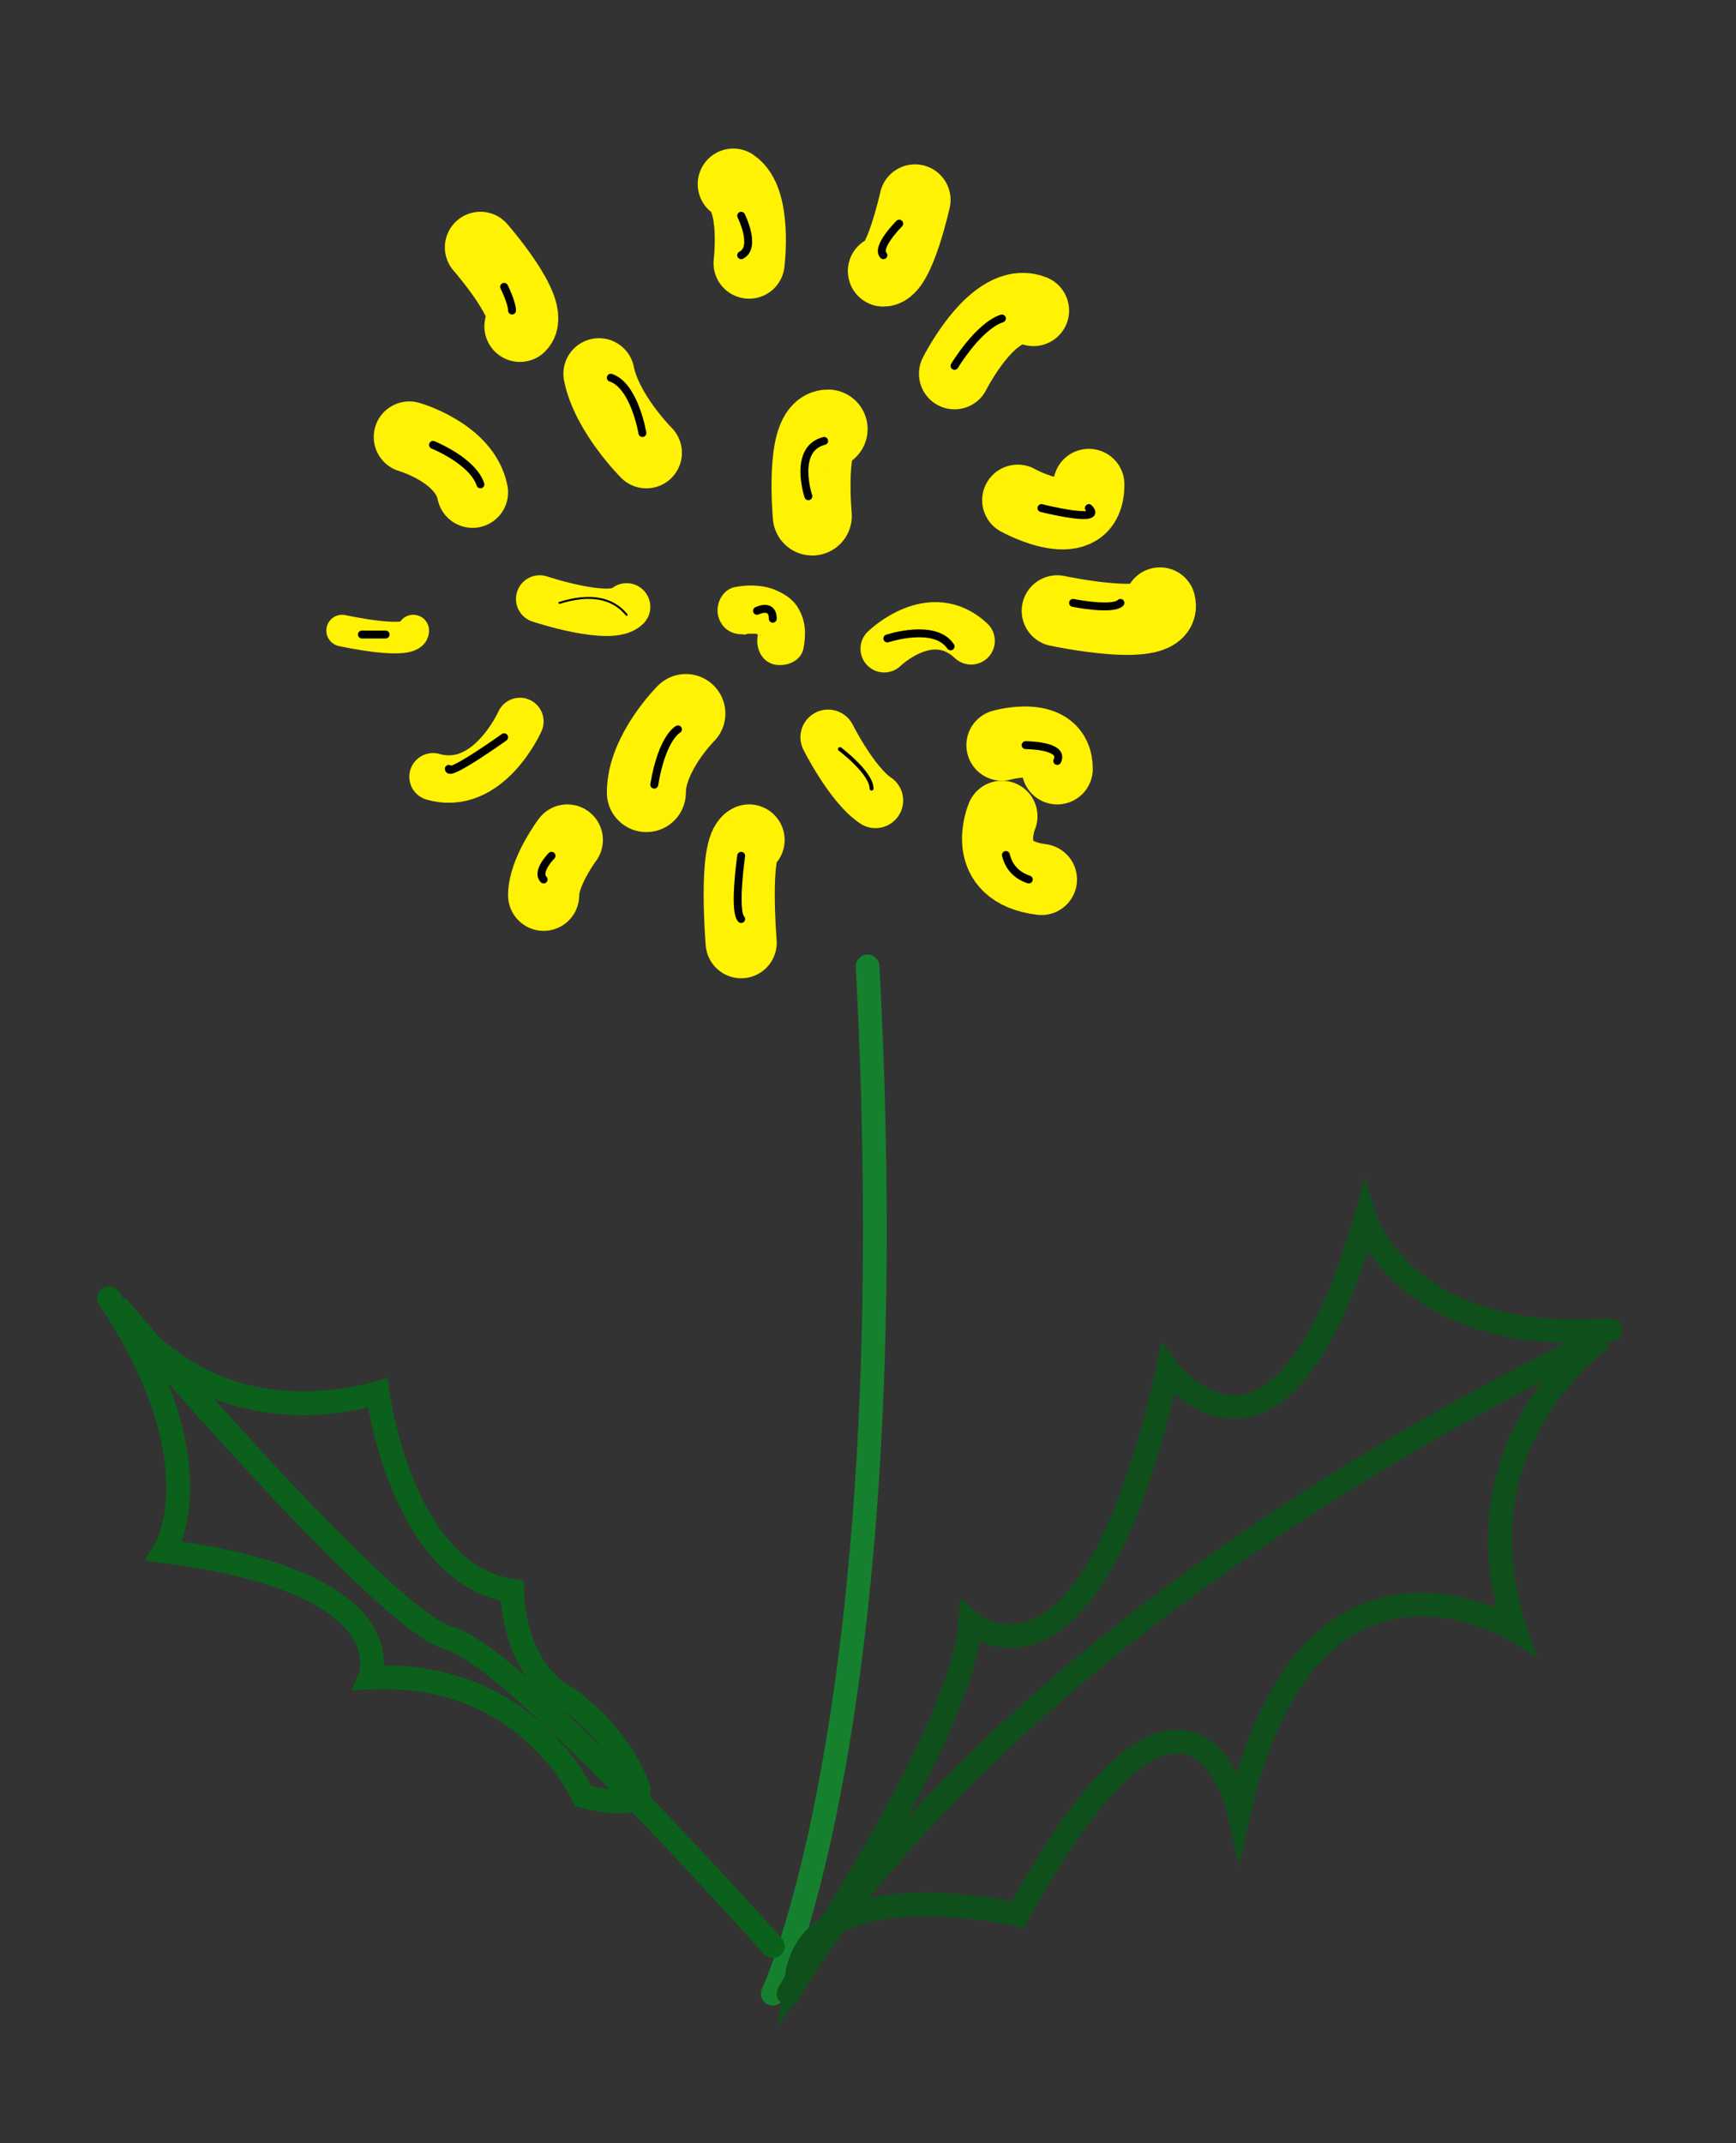 <?xml version="1.0" encoding="utf-8"?>
<!-- Generator: Adobe Illustrator 22.0.1, SVG Export Plug-In . SVG Version: 6.00 Build 0)  -->
<svg version="1.1" id="Layer_2" xmlns="http://www.w3.org/2000/svg" xmlns:xlink="http://www.w3.org/1999/xlink" x="0px" y="0px"
	 viewBox="0 0 219.7 271.2" style="enable-background:new 0 0 219.7 271.2;" xml:space="preserve">
<rect x="0" y="0" width="219.7" height="271.2" fill="#333333" stroke="none"/>
<style type="text/css">
	.st0{fill:none;stroke:#15812E;stroke-width:3;stroke-linecap:round;stroke-miterlimit:10;}
	.st1{fill:none;stroke:#0F4F1B;stroke-width:3;stroke-linecap:round;stroke-miterlimit:10;}
	.st2{fill:none;stroke:#0B601B;stroke-width:3;stroke-linecap:round;stroke-miterlimit:10;}
	.st3{fill:#FFF203;}
	.st4{fill:none;stroke:#000000;stroke-linecap:round;stroke-miterlimit:10;}
	.st5{fill:none;stroke:#FFF203;stroke-width:6;stroke-linecap:round;stroke-miterlimit:10;}
	.st6{fill:none;stroke:#FFF203;stroke-width:10;stroke-linecap:round;stroke-miterlimit:10;}
	.st7{fill:none;stroke:#FFF203;stroke-width:7;stroke-linecap:round;stroke-miterlimit:10;}
	.st8{fill:none;stroke:#020202;stroke-width:0.5;stroke-linecap:round;stroke-miterlimit:10;}
	.st9{fill:none;stroke:#000000;stroke-width:0.25;stroke-linecap:round;stroke-miterlimit:10;}
	.st10{fill:none;stroke:#FFF203;stroke-width:9;stroke-linecap:round;stroke-miterlimit:10;}
	.st11{fill:none;stroke:#FFF203;stroke-width:4;stroke-linecap:round;stroke-miterlimit:10;}
</style>
<path id="stem" class="st0" d="M97.8,252.3c0,0,17-36,12-130"/>
<path id="leaf1" class="st1" d="M99.8,252.3c0,0,23-44,103-83c0,0-19,13-11,37c0,0-26-16-35,23c0,0-6-27-28,13c0,0-26-6-28,8
	c0,0,21-31,22-45c0,0,15,13,25-32c0,0,14,19,25-19c0,0,5,16,31,14"/>
<path id="leaf2" class="st2" d="M97.8,246.3c0,0-8-9-17.1-18.4c-9.3-9.6-19.8-19.6-23.9-20.6c-8-2-42-42-42-42s10,17,33,11
	c0,0,3,23,17,25c0,0,0,9,6,13c0,0,7,4,10,12c0,0,1,3-7,1c0,0-7-16-27-15c0,0,5-12-26-16c0,0,7-11-7-32"/>
<g>
	<g>
		<path class="st3" d="M94.6,80.2c0.2,0-1.1,0.1-0.5,0.1C94.3,80.3,94.5,80.3,94.6,80.2c0.3,0,0.5,0,0.8,0c0.9,0-0.6-0.2,0.2,0
			c0.1,0,0.3,0.1,0.4,0.1c0.6,0.1-0.5-0.3-0.1-0.1c0,0,0.4,0.2,0.4,0.2c-0.1,0.1-0.6-0.6-0.2-0.1c-0.6-0.8-0.2-0.3-0.1-0.1
			c-0.4-0.9-0.1-0.3-0.1-0.1c0.1,0.6,0-0.6,0,0c-0.1,0.9,0.1-0.3,0,0.3c-0.3,1.5,0.4,3.3,2.1,3.7c1.5,0.3,3.4-0.4,3.7-2.1
			c0.3-1.7,0.3-3.3-0.6-4.9c-0.7-1.3-2-2.1-3.4-2.6c-1.5-0.5-3.2-0.5-4.7-0.2c-1.6,0.3-2.5,2.2-2.1,3.7C91.4,79.8,93,80.5,94.6,80.2
			L94.6,80.2z"/>
	</g>
</g>
<path class="st4" d="M95.8,77.3c0,0,2-1,2,1"/>
<path class="st5" d="M111.9,82.1c0,0,5.9-5.8,11-1"/>
<path class="st4" d="M112.3,80.8c0,0,6-2,8,1"/>
<path class="st6" d="M86.8,90.3c0,0-5,5-5,10"/>
<path class="st4" d="M85.8,92.3c0,0-2,1-3,7"/>
<path class="st7" d="M104.8,93.3c0,0,3,6,6,8"/>
<path class="st8" d="M106.3,94.8c0,0,4,3,4,5"/>
<path class="st5" d="M68.3,75.8c0,0,9,3,11,1"/>
<path class="st9" d="M70.8,76.3c3.8-1.2,6.7-0.7,8.5,1.5"/>
<path class="st6" d="M102.8,65.3c0,0-1-11,2-11"/>
<path class="st4" d="M102.3,62.8c0,0-2-6,2-7"/>
<path class="st10" d="M81.8,57.3c0,0-5-5-6-10"/>
<path class="st10" d="M128.8,63.3c0,0,9,5,9-2"/>
<path class="st10" d="M115.8,25.3c0,0-2,9-4,9"/>
<path class="st10" d="M51.8,55.3c0,0,7,2,8,7"/>
<path class="st10" d="M71.8,106.3c0,0-3,4-3,7"/>
<path class="st10" d="M93.8,119.3c0,0-1-12,1-13"/>
<path class="st10" d="M133.8,77.3c0,0,14,3,13-1"/>
<path class="st10" d="M60.8,31.3c0,0,7,8,5,10"/>
<path class="st10" d="M120.8,47.3c0,0,5-10,10-8"/>
<path class="st10" d="M94.8,33.3c0,0,1-8-2-10"/>
<path class="st10" d="M126.8,94.3c0,0,7-2,7,3"/>
<path class="st10" d="M126.8,103.3c0,0-3,7,5,8"/>
<path class="st5" d="M65.8,91.3c0,0-4,9-11,7"/>
<path class="st11" d="M43.3,79.8c0,0,9,2,9,0"/>
<path class="st4" d="M81.3,54.8c0,0-1-6-4-7"/>
<path class="st4" d="M120.8,46.3c0,0,3-5,6-6"/>
<path class="st4" d="M93.8,108.3c0,0-1,7,0,8"/>
<path class="st4" d="M129.8,94.3c0,0,5,0,4,2"/>
<path class="st4" d="M63.8,93.3c0,0-7,5-7,4"/>
<path class="st4" d="M131.8,64.3c0,0,8,2,6,0"/>
<path class="st4" d="M63.8,36.3c0,0,1,2,1,3"/>
<path class="st4" d="M113.8,28.3c0,0-3,3-2,4"/>
<line class="st4" x1="45.8" y1="80.3" x2="48.8" y2="80.3"/>
<path class="st4" d="M130.2,111.3c-1.5-0.5-2.5-1.5-2.9-3.1"/>
<path class="st4" d="M69.8,108.3c0,0-2,2-1,3"/>
<path class="st4" d="M93.8,27.3c0,0,2,4,0,5"/>
<path class="st4" d="M54.8,56.3c0,0,5,2,6,5"/>
<path class="st4" d="M135.8,76.3c0,0,5,1,6,0"/>
</svg>
